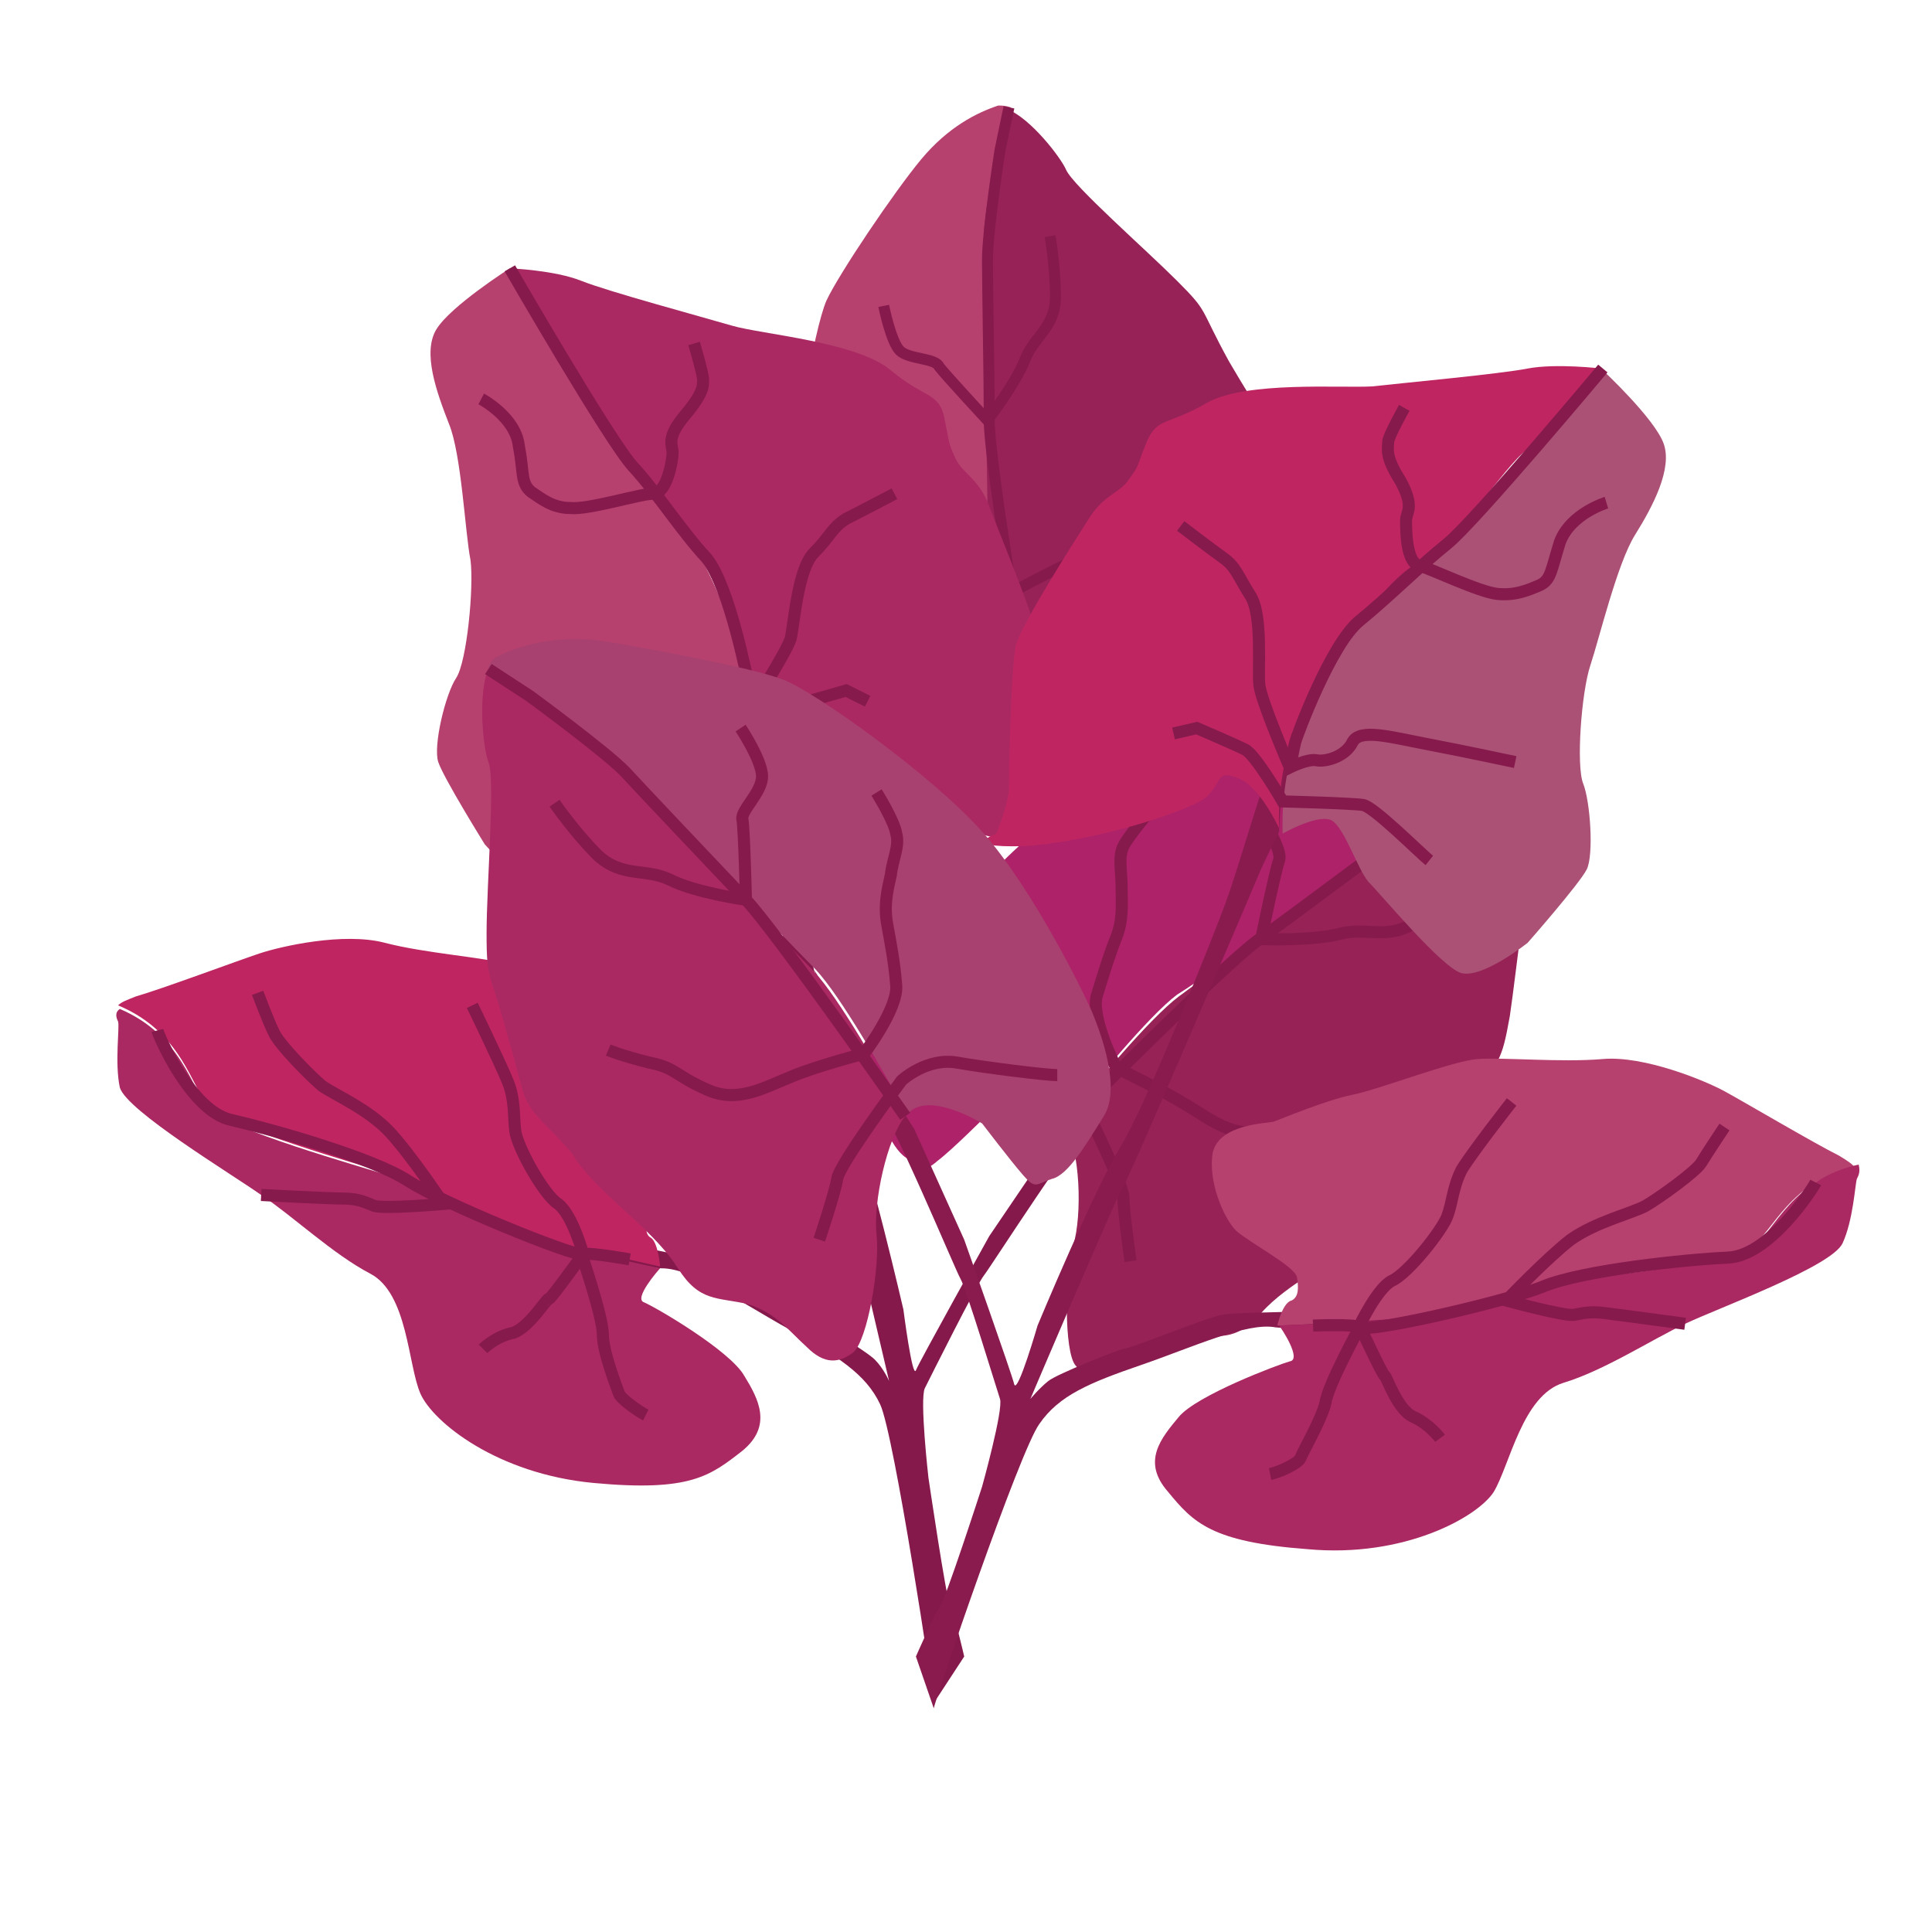 <svg xmlns="http://www.w3.org/2000/svg" version="1.1" xmlns:xlink="http://www.w3.org/1999/xlink" xmlns:svgjs="http://svgjs.dev/svgjs" viewBox="0 0 108 108" style="" x="0" y="0"><style type="text/css">
	.st0{fill:#B6416E;}
	.st1{fill:#972257;}
	.st2{fill:none;stroke:#861A4C;stroke-width:0.612;stroke-miterlimit:10;}
	.st3{fill:#86194C;}
	.st4{fill:#BF2661;}
	.st5{fill:#AA2962;}
	.st6{fill:#AD2268;}
	.st7{fill:#962256;}
	.st8{fill:none;stroke:#861A4C;stroke-width:0.674;stroke-miterlimit:10;}
	.st9{fill:#8A1B4F;}
	.st10{fill:#AB5175;}
	.st11{fill:#A8416F;}
</style><g><path class="st0" d="M55.2,12.9c0.1-2.1,1.3-6.9,1.3-6.9c-0.3-0.1-0.5-0.1-0.7-0.1c-1.2,0.4-2.8,1.2-4.3,3s-4.6,6.4-5.3,7.9
	c-0.7,1.6-2,8.8-1.8,12.6c0.2,3.8,2.1,9.5,2.4,10.4c0.3,0.9,1.6,3.7,3.2,4.1s3.4,0.8,4.1,0.4c0.8-0.4,1-0.2,1-1.1
	c0-1-0.4-3.3-0.4-3.3c0.1-0.5,0.9-3,2.3-3c0,0,0.1,0,0.1,0c-0.7-2.3-1.8-6.6-1.8-8.5C55.3,26.1,55.1,15,55.2,12.9z"></path><path class="st1" d="M62.4,40.3c1,1.3,4.1,3.5,5,3.5s1.5-0.6,1.5-1.8c0.1-1.3-0.1-2.3,0.7-3.7c0.8-1.3,1.7-1.8,1.2-3.7
	c-0.4-2,0-4.6-0.1-6.6c-0.1-2-0.2-0.3-0.2-2.8c0-2.5,0-1.9-1.8-5c-1.7-3.1-1.1-2.7-2.9-4.5c-1.8-1.8-5.8-5.3-6.2-6.2
	c-0.3-0.7-2-2.9-3.3-3.4c0,0.1-1.2,4.8-1.3,6.9c-0.1,2.1,0.2,13.2,0.2,15.6c0,1.8,1.1,6.1,1.8,8.5C58.7,37.1,61.4,39,62.4,40.3z"></path><path class="st2" d="M57.2,37c0,0-1.9-11.2-1.9-13.5c0-2.3-0.1-7.4-0.1-9c0-1.6,0.7-6.1,0.7-6.1L56.4,6"></path><path class="st2" d="M46.7,24.2c0,0,0.4,1.6,0.7,2.2c0.3,0.6,1,0.8,1.7,1.3c0.7,0.5,1.4,0.8,1.9,1.7c0.5,0.8,1.1,1.6,1.9,2.5
	c0.7,0.9,3.5,1.3,3.5,1.3s2.2-1.2,3.5-1.8c1.3-0.6,2.9-0.9,3.5-2.6c0.6-1.7,0.4-1.8,1.1-3c0.8-1.2,1.1-1.8,1.1-1.8"></path><path class="st2" d="M49.4,17.1c0,0,0.4,2,0.9,2.5c0.5,0.5,2,0.4,2.2,0.9c0.3,0.4,2.7,3,2.7,3s1.6-2.1,2.1-3.4s1.7-1.8,1.7-3.5
	c0-1.7-0.3-3.4-0.3-3.4"></path><path class="st2" d="M50.3,40.9c0.4-0.4,2.3-2.8,3.2-4c0.9-1.3,2.7-1.4,2.7-1.4s5.3,0.8,5.8,1.2c0.5,0.4,2.8,1.6,2.8,1.6"></path><path class="st3" d="M52.2,95.2c0-0.3-2.2-15-3-16.7c-0.8-1.7-2.4-2.7-5.1-4.2c-2.7-1.5-5.4-3.4-7.1-3.4s-9.4-2.4-9.7-2.4
	s-2.6-1.2-2.6-1.2s1.9,0.7,4.3,1.1s9.9,1.9,10.9,2.2s4.7,2.7,5.1,2.9c0.4,0.2,3.4,2,3.9,2.5c0.5,0.5,0.8,1.2,0.8,1.2s-2.8-12-3-12.7
	c-0.3-0.7-4.3-18-4.4-18.5c-0.1-0.5-0.7-2.5-0.7-2.5s0.4-2.8,0.2-3.4c-0.2-0.6-1.5-7.7-2.3-8.8c-0.8-1.1-5.5-7.2-5.6-7.6
	c-0.2-0.4,2.6,2.8,3.6,3.8c1,1.1,2.8,3.7,3.4,5.3c0.6,1.6,2,7.4,2.3,8.5s0.7,5.4,1,6.8c0.3,1.4,2.4,11.8,3.4,14.3
	c1,2.6,2.9,10.8,2.9,10.8s0.5,3.9,0.7,3.4s4.1-7.5,4.1-7.5l3.8-5.6l4.5-4.9l2.5-2.9c0,0-3.2,5.2-4.5,6.3c-1.3,1.1-6.2,8.8-6.6,9.3
	c-0.4,0.5-3,5.7-3.3,6.3s0.2,5,0.2,5s1,6.8,1.2,7.1c0.2,0.3,0.8,2.9,0.8,2.9L52.2,95.2z"></path><path class="st4" d="M11.7,61.9c1,1.1,8.4,3.2,10,3.7c1.6,0.5,4.7,2.3,5.6,2.8c0.8,0.4,6.9,1.8,9.6,2.4c0,0,0,0,0,0
	s-0.1-1.3-0.5-1.6c-0.4-0.2-0.3-0.8,0-1.3c0.3-0.6,2.9-1.4,3.8-2c0.9-0.6,2.1-2.5,2-4.2c-0.1-1.7-2.8-2.1-3.1-2.3
	c-0.3-0.2-2.7-1.7-4.1-2.3c-1.4-0.6-5.1-2.8-6.6-3.2c-1.4-0.4-4.6-0.6-6.9-1.2s-5.8,0.2-7,0.6s-5.5,2-6.9,2.4
	c-0.5,0.2-0.8,0.3-1,0.5C10.2,57.7,10.7,60.8,11.7,61.9z"></path><path class="st5" d="M6.6,57.1c0.1,0.3-0.2,2.3,0.1,3.7c0.4,1.3,6.2,4.8,7.9,6c1.8,1.2,4,3.3,6.1,4.4c2.1,1.1,2.1,5.1,2.8,6.7
	c0.7,1.6,4.3,4.5,9.7,5c5.4,0.5,6.5-0.4,8.3-1.8c1.7-1.4,0.9-2.9,0.1-4.2c-0.8-1.4-4.9-3.8-5.6-4.1c-0.6-0.2,0.8-1.8,0.9-1.9
	c-2.8-0.6-8.9-2-9.6-2.4c-1-0.5-4.1-2.4-5.6-2.8c-1.6-0.5-9-2.6-10-3.7c-1-1.1-1.5-4.1-5-5.6C6.4,56.6,6.5,56.9,6.6,57.1z"></path><path class="st5" d="M55.3,28.3c-0.6-1.6-1.5-1.8-1.9-2.7c-0.4-0.9-0.3-0.7-0.6-2.2c-0.3-1.5-1.1-1.1-3-2.7c-1.9-1.6-7.2-2-8.9-2.5
	c-1.7-0.5-6.9-1.9-8.4-2.5C31,15.1,28.5,15,28.5,15s2,3.9,3.2,5.1c1.2,1.2,2.9,5.9,5,7.4c2,1.6,4.7,8.4,5,9.6c0.2,1.2,0.6,3.3,0,6.3
	c0,0,1.4-2.2,2.7-2.4c1.3-0.3,0.9,0.4,1.5,1.3c0.7,0.9,6,3.7,9.6,4.5c3.7,0.8,1.7-0.4,1.7-0.4s-0.3-1.6-0.2-2.5
	c0.1-0.9,1.1-6.8,1-8.2C57.8,34.4,55.9,29.9,55.3,28.3z"></path><path class="st0" d="M36.7,27.5c-2-1.6-3.7-6.2-5-7.4c-1.2-1.2-3.2-5.1-3.2-5.1s-3.3,2.1-4.1,3.4c-0.8,1.3,0,3.5,0.7,5.3
	c0.7,1.7,0.9,6.1,1.2,7.6c0.2,1.5-0.2,5.7-0.8,6.6c-0.6,0.9-1.3,3.8-1,4.7s2.6,4.6,2.6,4.6s2.1,2.4,3.3,2.3c1.2-0.1,5.2-3.5,6-4.1
	c0.8-0.6,1.8-2.7,2.6-3c0.7-0.4,2.7,1.1,2.7,1.1c0.6-3,0.2-5.1,0-6.3C41.4,36,38.7,29.1,36.7,27.5z"></path><path class="st6" d="M79.8,45.6c1.9-1.3,7-3.3,7-3.3c-0.1-0.3-0.2-0.5-0.4-0.7c-1.1-0.8-2.9-1.7-5.5-1.9c-2.5-0.1-8.7-0.1-10.5,0.3
	c-1.8,0.4-9.2,3.9-12.5,6.5c-3.3,2.6-7.2,8-7.8,8.8c-0.6,0.9-2.3,3.8-1.6,5.5c0.7,1.7,1.4,3.6,2.3,4c0.8,0.4,0.8,0.8,1.6,0.1
	c0.8-0.6,2.7-2.5,2.7-2.5c0.6-0.2,3.3-1.2,4.2,0.2c0,0,0,0.1,0.1,0.1c1.7-2.1,4.8-5.9,6.4-7.1C68.1,54.2,77.9,46.9,79.8,45.6z"></path><path class="st7" d="M60,69.6c-0.5,1.8-0.5,5.9,0.1,6.7c0.6,0.8,1.5,0.9,2.6,0.2c1.2-0.7,2-1.6,3.7-1.8c1.7-0.1,2.6,0.4,4.1-1.3
	c1.5-1.7,4.2-2.9,5.9-4.3c1.7-1.4,0.1-0.4,2.4-2c2.2-1.6,1.7-1.3,3.4-4.8c1.7-3.6,1.7-2.7,2.2-5.5c0.4-2.7,1-8.7,1.5-9.5
	c0.4-0.7,1.3-3.6,0.9-5.1c-0.1,0-5.1,2-7,3.3c-1.9,1.3-11.7,8.6-13.9,10.2c-1.6,1.2-4.8,5-6.4,7.1C60.4,64.3,60.5,67.9,60,69.6z"></path><path class="st8" d="M59.5,62.9c0,0,8.8-8.9,10.9-10.4c2.1-1.5,6.6-4.9,8-5.9c1.4-1,5.9-3.2,5.9-3.2l2.5-1.1"></path><path class="st8" d="M64.3,45.3c0,0-1.2,1.4-1.5,2s-0.1,1.4-0.1,2.3c0,0.9,0.1,1.8-0.3,2.8c-0.4,1-0.7,2-1.1,3.3
	c-0.3,1.3,1.1,4,1.1,4s2.5,1.2,3.8,2c1.4,0.8,2.7,2,4.6,1.5c1.9-0.5,1.9-0.8,3.4-0.9c1.5-0.1,2.3-0.2,2.3-0.2"></path><path class="st8" d="M72.4,43.1c0,0-1.5,1.6-1.6,2.4c-0.1,0.8,0.9,2,0.7,2.6c-0.2,0.5-1,4.4-1,4.4s2.9,0.1,4.4-0.3
	c1.5-0.4,2.7,0.4,4.3-0.7C80.6,50.4,82,49,82,49"></path><path class="st8" d="M29.4,37.5c0,0,2.9-0.1,5-0.1c2.1,0,3.9-0.2,4.1,0.6c0.2,0.9,1.3,1.4,1.8,1.3c0.5,0,1.4,0.7,1.4,0.7
	s2.2-3.4,2.5-4.3c0.2-0.9,0.4-3.9,1.3-4.8s1-1.4,1.8-1.9c0.8-0.4,2.7-1.4,2.7-1.4"></path><path class="st8" d="M28.5,15c0,0,5.6,9.7,6.9,11.1c1.3,1.4,2.7,3.6,4.1,5.1c1.3,1.6,2.3,6.9,2.4,7.3c0,0.4,0,1.5,0,1.5"></path><path class="st8" d="M8.8,57.6c0.1,0.4,1.9,4.5,4.1,5s7.9,2.1,9.9,3.4s9.2,4.2,9.7,4.1s2.7,0.3,2.7,0.3"></path><path class="st8" d="M26.9,22.3c0,0,1.9,1,2.1,2.6c0.3,1.6,0.1,2.1,0.7,2.6c0.6,0.4,1.2,0.9,2.2,0.9c1,0.1,3.9-0.8,4.6-0.8
	c0.8,0,1.1-1.9,1.1-2.3s-0.4-0.8,0.7-2.1c1.1-1.3,1-1.7,1-2c0-0.3-0.5-2-0.5-2"></path><path class="st8" d="M27,75.4c0,0,0.7-0.7,1.7-0.9c0.9-0.3,1.9-2,2-1.9c0.1,0,1.9-2.5,1.9-2.5s-0.6-2.2-1.4-2.8
	c-0.8-0.5-2.3-3.2-2.4-4.1c-0.1-0.8,0-1.7-0.4-2.7s-2-4.3-2-4.3"></path><path class="st8" d="M14.6,66.8c0,0,3.8,0.2,4.6,0.2s1.2,0.2,1.7,0.4c0.5,0.2,3.9-0.1,3.9-0.1s-1.8-2.7-3-4
	c-1.2-1.3-3.1-2.1-3.8-2.6c-0.6-0.5-2.4-2.3-2.7-3c-0.3-0.6-0.9-2.2-0.9-2.2"></path><path class="st8" d="M32.5,70.1c0,0,1.2,3.5,1.2,4.5s0.8,3,0.9,3.3c0.1,0.3,1.1,1,1.5,1.2"></path><path class="st8" d="M51.6,59.2c0.6,0.1,4,0.3,5.7,0.3c1.7,0,2.9,1.5,2.9,1.5s2.7,5.3,2.6,6c0,0.7,0.4,3.5,0.4,3.5"></path><path class="st8" d="M33.2,43.7c0.6-0.3,3.6-2.5,4.2-2.4c0.6,0,4.5,0.6,4.5,0.6s1.9-2.3,2.6-2.5c0.7-0.2,2.8-0.8,2.8-0.8l1.2,0.6"></path><path class="st9" d="M52.2,95.5c0-0.3,4.8-14.4,5.9-15.9c1.1-1.6,2.8-2.3,5.7-3.3c2.9-1,5.9-2.4,7.5-2.1c1.7,0.2,9.7-0.7,9.9-0.7
	c0.3,0,2.7-0.7,2.7-0.7s-2,0.3-4.5,0.4s-10.1,0.1-11.1,0.3s-5.1,1.9-5.5,1.9c-0.4,0.1-3.7,1.4-4.2,1.8c-0.5,0.4-1,1-1,1
	s4.8-11.3,5.2-11.9s7.4-17,7.6-17.5c0.2-0.5,1.1-2.3,1.1-2.3s0.1-2.8,0.4-3.4c0.3-0.6,2.9-7.3,3.8-8.3c1-1,6.6-6.2,6.9-6.5
	c0.2-0.3-3,2.3-4.2,3.1c-1.2,0.9-3.4,3.2-4.2,4.7S71,43,70.6,44c-0.4,1.1-1.6,5.2-2.1,6.5c-0.5,1.4-4.4,11.2-5.8,13.5
	c-1.5,2.4-4.7,10.1-4.7,10.1s-1.1,3.8-1.3,3.3c-0.1-0.5-2.8-8.1-2.8-8.1l-2.8-6.2l-3.6-5.6l-2-3.3c0,0,2.2,5.7,3.3,7
	c1.1,1.3,4.6,9.8,4.9,10.3s2,6.1,2.2,6.7s-1,4.9-1,4.9s-2.1,6.5-2.4,6.8c-0.2,0.2-1.3,2.7-1.3,2.7L52.2,95.5z"></path><path class="st0" d="M97.9,69.7c-1.2,0.9-8.9,1.7-10.5,1.9c-1.6,0.2-5,1.5-6.1,1.8c-0.8,0.2-7.1,0.6-9.9,0.7c0,0,0,0,0,0
	s0.3-1.3,0.8-1.4c0.4-0.2,0.4-0.7,0.3-1.3s-2.6-1.9-3.4-2.6c-0.7-0.7-1.6-2.8-1.3-4.4c0.4-1.6,3.1-1.6,3.4-1.7
	c0.3-0.1,2.9-1.2,4.4-1.5c1.5-0.3,5.6-1.9,7-2c1.5-0.1,4.7,0.2,7,0c2.3-0.2,5.7,1.2,6.8,1.8s5,2.9,6.4,3.6c0.5,0.3,0.8,0.5,0.9,0.7
	C100.1,65.9,99.1,68.9,97.9,69.7z"></path><path class="st5" d="M103.8,65.9c-0.1,0.3-0.2,2.3-0.8,3.6c-0.6,1.3-6.9,3.6-8.8,4.5c-1.9,0.9-4.5,2.6-6.8,3.3
	c-2.3,0.7-3,4.6-3.9,6.1c-0.9,1.4-5,3.7-10.4,3.2c-5.4-0.4-6.4-1.5-7.8-3.2c-1.5-1.7-0.4-3,0.6-4.2c1-1.2,5.5-2.9,6.2-3.1
	c0.7-0.1-0.5-1.9-0.6-2c2.8-0.1,9.1-0.4,9.9-0.7c1-0.3,4.4-1.6,6.1-1.8c1.6-0.2,9.3-1,10.5-1.9c1.2-0.9,2.2-3.8,5.9-4.6
	C104,65.5,103.9,65.7,103.8,65.9z"></path><path class="st4" d="M60.8,29.1c0.9-1.5,1.8-1.5,2.3-2.3c0.6-0.8,0.4-0.6,1-2.1c0.6-1.4,1.2-0.9,3.4-2.2c2.2-1.2,7.4-0.8,9.2-0.9
	c1.8-0.2,7.2-0.7,8.7-1c1.6-0.3,4.1,0,4.1,0s-2.6,3.5-4.1,4.5c-1.4,1-3.9,5.3-6.2,6.4c-2.3,1.2-6.1,7.5-6.6,8.6
	c-0.4,1.1-1.2,3.1-1.1,6.2c0,0-1.1-2.4-2.3-2.8c-1.2-0.5-0.9,0.2-1.7,1c-0.8,0.8-6.5,2.6-10.3,2.8c-3.7,0.1-1.5-0.7-1.5-0.7
	s0.6-1.5,0.7-2.4c0-0.9,0.1-6.9,0.4-8.2C57.3,34.6,59.9,30.5,60.8,29.1z"></path><path class="st10" d="M79.3,31.6c2.3-1.2,4.8-5.5,6.2-6.4c1.4-1,4.1-4.5,4.1-4.5s2.9,2.7,3.4,4.1c0.5,1.4-0.6,3.5-1.6,5.1
	c-1,1.6-2,5.8-2.5,7.3c-0.5,1.5-0.8,5.6-0.4,6.6c0.4,1,0.6,4,0.2,4.8c-0.4,0.8-3.3,4.1-3.3,4.1s-2.5,2-3.7,1.7
	c-1.1-0.3-4.5-4.4-5.2-5.1c-0.6-0.7-1.3-2.9-2-3.4c-0.7-0.5-2.8,0.7-2.8,0.7c-0.1-3.1,0.7-5.1,1.1-6.2C73.2,39.1,77,32.8,79.3,31.6z
	"></path><path class="st11" d="M33.6,41.8c-1.7-1.6-6.3-4.4-6.3-4.5c0.1-0.3,0.3-0.5,0.5-0.6c1.2-0.6,3.2-1.2,5.7-0.9
	C36,36.2,42,37.3,43.8,38c1.8,0.7,8.4,5.4,11.2,8.6c2.8,3.2,5.7,9.1,6.1,10.1c0.4,1,1.6,4.1,0.6,5.7c-1,1.6-2,3.3-2.9,3.5
	c-0.9,0.3-0.9,0.6-1.6-0.2s-2.3-2.9-2.3-2.9c-0.5-0.3-3-1.7-4.1-0.6c0,0-0.1,0.1-0.1,0.1c-1.3-2.4-3.7-6.6-5.1-8.1
	C43.7,52.3,35.3,43.4,33.6,41.8z"></path><path class="st5" d="M49,69c0.2,1.8-0.5,5.9-1.3,6.6c-0.8,0.6-1.6,0.7-2.6-0.3c-1-0.9-1.7-1.9-3.3-2.4c-1.7-0.4-2.7-0.1-3.9-2
	c-1.2-1.9-3.6-3.6-5-5.2c-1.4-1.6-0.1-0.4-2-2.4c-1.9-1.9-1.4-1.6-2.5-5.3c-1-3.8-1.2-3-1.2-5.8c0-2.8,0.5-8.7,0.1-9.6
	c-0.3-0.8-0.6-3.8,0-5.2c0.1,0,4.7,2.9,6.3,4.5c1.7,1.6,10,10.5,11.9,12.4c1.4,1.5,3.8,5.7,5.1,8.1C49.6,63.6,48.8,67.2,49,69z"></path><path class="st8" d="M50.6,62.4c0,0-7.2-10.3-8.9-12.1c-1.8-1.9-5.6-5.9-6.8-7.2c-1.2-1.2-5.3-4.2-5.3-4.2l-2.3-1.5"></path><path class="st8" d="M49,44.3c0,0,1,1.6,1.1,2.3c0.2,0.7-0.2,1.4-0.3,2.3c-0.2,0.9-0.4,1.7-0.2,2.8s0.4,2.1,0.5,3.4
	s-1.8,3.8-1.8,3.8s-2.7,0.7-4.1,1.3c-1.5,0.6-3,1.5-4.7,0.7c-1.8-0.8-1.7-1.2-3.2-1.5C34.7,59,34,58.7,34,58.7"></path><path class="st8" d="M41.4,40.7c0,0,1.2,1.8,1.2,2.7s-1.2,1.9-1.1,2.4c0.1,0.5,0.2,4.5,0.2,4.5s-2.8-0.4-4.2-1.1
	c-1.4-0.7-2.7-0.1-4.1-1.4c-1.3-1.3-2.4-2.9-2.4-2.9"></path><path class="st8" d="M84.7,42.6c0,0-2.8-0.6-4.9-1c-2.1-0.4-3.8-0.9-4.2-0.1c-0.4,0.8-1.5,1.1-2,1c-0.5-0.1-1.5,0.4-1.5,0.4
	s-1.6-3.7-1.7-4.6c-0.1-0.9,0.2-3.9-0.5-5s-0.8-1.6-1.5-2.1S66,29.4,66,29.4"></path><path class="st8" d="M89.6,20.6c0,0-7.2,8.6-8.7,9.8c-1.5,1.2-3.3,3-4.9,4.3s-3.5,6.4-3.6,6.8S72.1,43,72.1,43"></path><path class="st8" d="M101.5,66.1c-0.2,0.4-2.6,4.1-4.9,4.2c-2.3,0.1-8.1,0.7-10.3,1.6c-2.2,0.9-9.8,2.6-10.2,2.3
	c-0.4-0.2-2.7-0.1-2.7-0.1"></path><path class="st8" d="M89.8,28.1c0,0-2,0.6-2.6,2.2c-0.5,1.6-0.5,2.1-1.1,2.4c-0.7,0.3-1.4,0.6-2.4,0.5c-1-0.1-3.7-1.4-4.4-1.6
	s-0.7-2-0.7-2.5s0.5-0.7-0.3-2.2c-0.9-1.4-0.7-1.8-0.7-2.2c0-0.3,0.9-1.9,0.9-1.9"></path><path class="st8" d="M80.5,80.4c0,0-0.6-0.8-1.5-1.2s-1.5-2.3-1.6-2.3c-0.1,0-1.4-2.8-1.4-2.8s1-2.1,1.8-2.5
	c0.9-0.4,2.8-2.8,3.1-3.6s0.3-1.6,0.8-2.6c0.6-1,2.8-3.8,2.8-3.8"></path><path class="st8" d="M94.2,74c0,0-3.7-0.5-4.5-0.6s-1.2,0-1.7,0.1c-0.5,0.1-3.8-0.8-3.8-0.8s2.3-2.4,3.6-3.4c1.4-1,3.5-1.5,4.2-1.9
	c0.7-0.4,2.8-1.9,3.1-2.4s1.3-2,1.3-2"></path><path class="st8" d="M76,74.2c0,0-1.8,3.3-1.9,4.2c-0.2,0.9-1.3,2.8-1.4,3.1s-1.2,0.8-1.7,0.9"></path><path class="st8" d="M59.1,60.1c-0.6,0-3.9-0.4-5.6-0.7c-1.7-0.3-3.1,1-3.1,1s-3.5,4.7-3.6,5.5c-0.1,0.7-1,3.4-1,3.4"></path><path class="st8" d="M79.9,48.1c-0.5-0.4-3.1-3-3.7-3.1c-0.6-0.1-4.5-0.2-4.5-0.2s-1.5-2.6-2.1-2.9s-2.7-1.2-2.7-1.2L65.6,41"></path></g></svg>